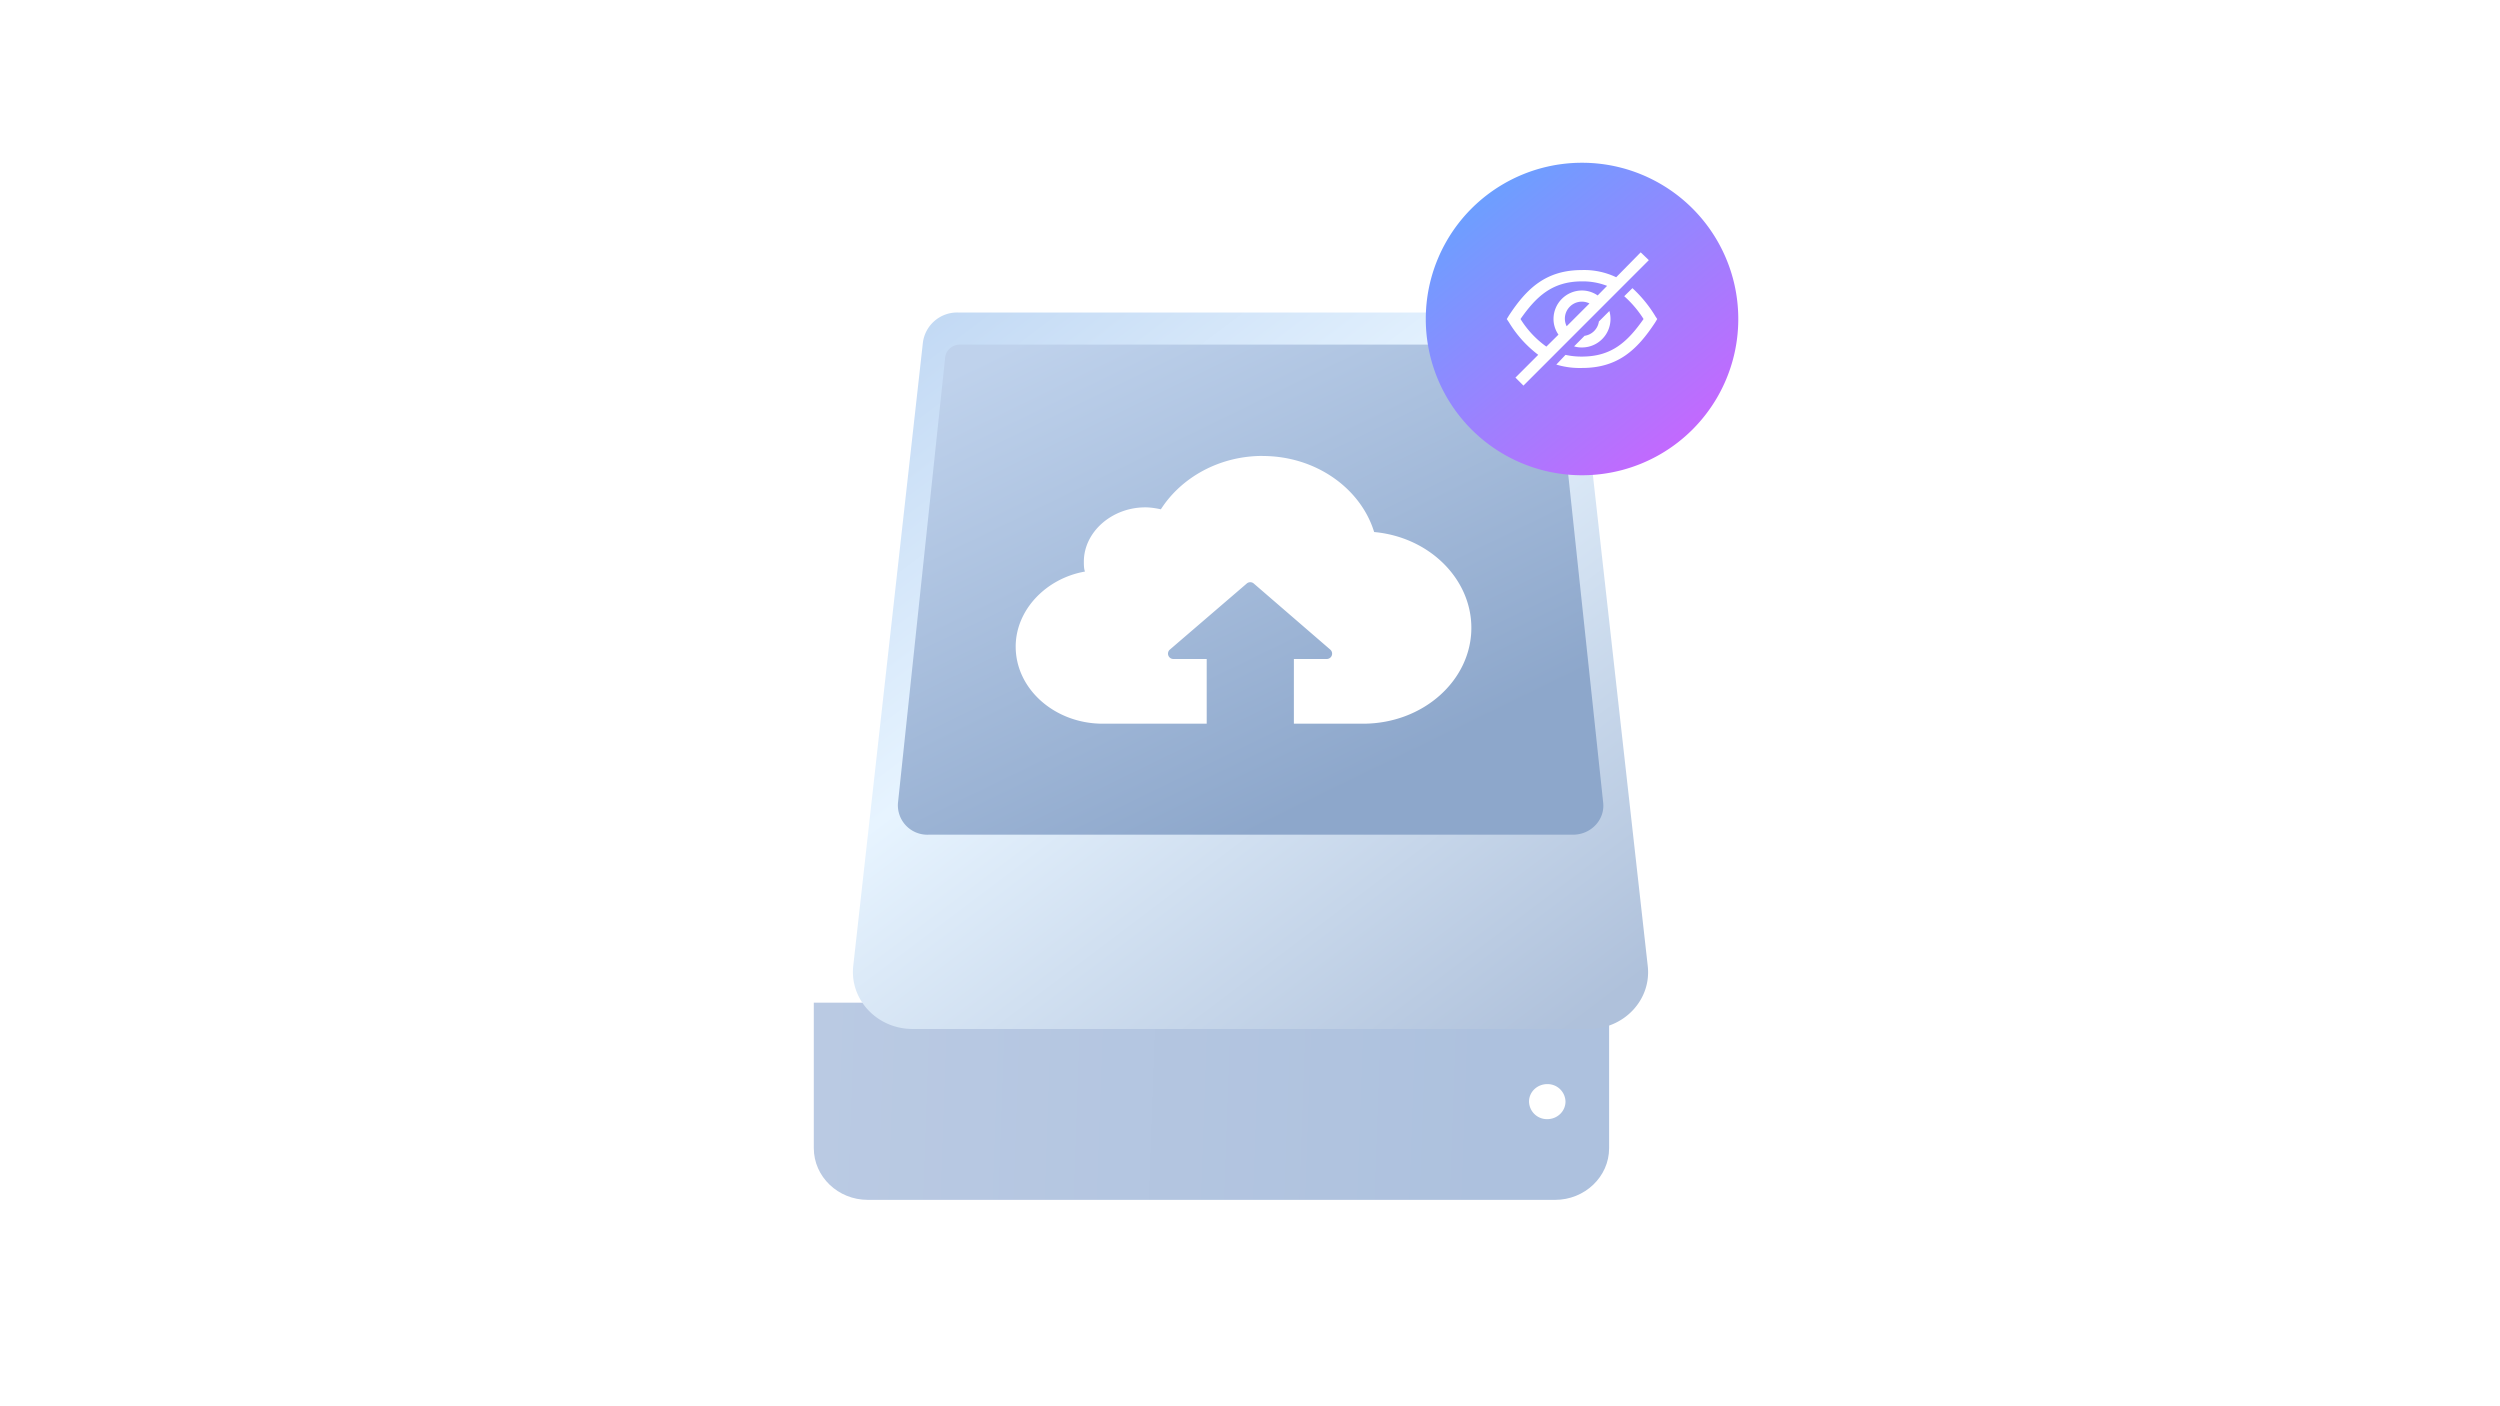 <svg xmlns="http://www.w3.org/2000/svg" width="384" height="216" fill="none" viewBox="0 0 384 216">
  <defs/>
  <g filter="url(#filter0_i)">
    <path fill="url(#paint0_linear)" d="M191.87 150.01H131v22.35c0 4.36 3.7 7.94 8.3 7.94h105.56c4.55 0 8.3-3.54 8.3-7.94V150h-61.3z"/>
  </g>
  <g filter="url(#filter1_i)">
    <path fill="url(#paint1_linear)" d="M253.09 149.35l-10.7-95.76a5.3 5.3 0 00-5.34-4.59h-89.96a5.3 5.3 0 00-5.33 4.6l-10.7 95.75c-.58 5.18 3.66 9.7 9.11 9.7h103.8c5.45.04 9.73-4.48 9.12-9.7z"/>
  </g>
  <path fill="url(#paint2_linear)" d="M246.25 123.31l-7.29-68.43a2.23 2.23 0 00-2.28-1.95h-89.22c-1.18 0-2.16.86-2.28 1.95l-7.25 68.43a4.52 4.52 0 004.64 4.9h99.04c2.77 0 4.92-2.3 4.64-4.9z"/>
  <path fill="#fff" fill-rule="evenodd" d="M193.92 70.04c8.23 0 15.1 5 17.15 11.68 8.41.76 14.93 7.14 14.93 14.72 0 8.04-7.38 14.72-16.64 14.72h-10.62v-9.94h5.05a.82.82 0 00.54-1.44l-11.75-10.15a.82.82 0 00-1.08 0L179.7 99.77a.82.82 0 00.53 1.45h5.12v9.94h-15.96c-7.37 0-13.38-5.31-13.38-11.84 0-5.61 4.63-10.47 10.64-11.53-.17-.45-.17-1.06-.17-1.52 0-4.55 4.29-8.34 9.43-8.34.86 0 1.72.15 2.4.3 3.1-4.85 8.93-8.2 15.62-8.2z" clip-rule="evenodd"/>
  <path fill="#fff" d="M237.66 171.9c1.55 0 2.8-1.21 2.8-2.7a2.75 2.75 0 00-2.8-2.68c-1.55 0-2.8 1.2-2.8 2.68a2.75 2.75 0 002.8 2.7z"/>
  <path fill="url(#paint3_linear)" d="M219 49a24 24 0 1148 0 24 24 0 01-48 0z"/>
  <path fill="#fff" fill-rule="evenodd" d="M248.25 42.58l3.76-3.82 1.25 1.2L234 59.23l-1.23-1.23 3.5-3.5a17.8 17.8 0 01-4.51-5.02l-.32-.47.32-.53c2.74-4.18 5.7-7 11.23-7a11.45 11.45 0 015.25 1.1zm-7.13 4.53a2.6 2.6 0 00-.48 3l3.5-3.5a2.6 2.6 0 00-3.02.5zm4.28-1.73a4.23 4.23 0 00-2.4-.76 4.38 4.38 0 00-4.38 4.38c0 .86.27 1.7.76 2.4l-1.86 1.84a14.75 14.75 0 01-3.97-4.24c2.45-3.5 4.9-5.78 9.45-5.78a10.3 10.3 0 013.85.69l-1.45 1.47z" clip-rule="evenodd"/>
  <path fill="#fff" d="M254.24 48.53a19.66 19.66 0 00-3.5-4.27l-1.26 1.24a16.16 16.16 0 012.97 3.5c-2.45 3.5-4.9 5.77-9.45 5.77-.85.01-1.7-.08-2.54-.26L239.05 56a12.44 12.44 0 003.95.52c5.53 0 8.49-2.81 11.24-7l.31-.52-.32-.47z"/>
  <path fill="#fff" d="M243.38 51.59l-1.6 1.61c.4.12.8.18 1.22.17a4.38 4.38 0 004.2-5.6l-1.61 1.61a2.59 2.59 0 01-2.2 2.2z"/>
  <defs>
    <linearGradient id="paint0_linear" x1="131" x2="234.87" y1="165" y2="168.7" gradientUnits="userSpaceOnUse">
      <stop stop-color="#BACAE3"/>
      <stop offset="1" stop-color="#ADC1DE"/>
    </linearGradient>
    <linearGradient id="paint1_linear" x1="143.5" x2="231.91" y1="49" y2="166.16" gradientUnits="userSpaceOnUse">
      <stop stop-color="#C2D9F4"/>
      <stop offset=".39" stop-color="#E7F4FF"/>
      <stop offset="1" stop-color="#AFC1DB"/>
    </linearGradient>
    <linearGradient id="paint2_linear" x1="155.5" x2="192.09" y1="53" y2="128.22" gradientUnits="userSpaceOnUse">
      <stop stop-color="#BFD2EC"/>
      <stop offset="1" stop-color="#8DA7CB"/>
    </linearGradient>
    <linearGradient id="paint3_linear" x1="225.46" x2="261.7" y1="26.76" y2="71.8" gradientUnits="userSpaceOnUse">
      <stop offset=".01" stop-color="#66A3FF"/>
      <stop offset="1" stop-color="#CC63FE"/>
    </linearGradient>
    <filter id="filter0_i" width="128.16" height="34.28" x="125.01" y="150.01" color-interpolation-filters="sRGB" filterUnits="userSpaceOnUse">
      <feFlood flood-opacity="0" result="BackgroundImageFix"/>
      <feBlend in="SourceGraphic" in2="BackgroundImageFix" result="shape"/>
      <feColorMatrix in="SourceAlpha" result="hardAlpha" values="0 0 0 0 0 0 0 0 0 0 0 0 0 0 0 0 0 0 127 0"/>
      <feOffset dx="-6" dy="4"/>
      <feGaussianBlur stdDeviation="3.5"/>
      <feComposite in2="hardAlpha" k2="-1" k3="1" operator="arithmetic"/>
      <feColorMatrix values="0 0 0 0 0.212 0 0 0 0 0.291 0 0 0 0 0.421 0 0 0 0.31 0"/>
      <feBlend in2="shape" result="effect1_innerShadow"/>
    </filter>
    <filter id="filter1_i" width="122.14" height="111.05" x="131" y="48" color-interpolation-filters="sRGB" filterUnits="userSpaceOnUse">
      <feFlood flood-opacity="0" result="BackgroundImageFix"/>
      <feBlend in="SourceGraphic" in2="BackgroundImageFix" result="shape"/>
      <feColorMatrix in="SourceAlpha" result="hardAlpha" values="0 0 0 0 0 0 0 0 0 0 0 0 0 0 0 0 0 0 127 0"/>
      <feOffset dy="-1"/>
      <feGaussianBlur stdDeviation="1"/>
      <feComposite in2="hardAlpha" k2="-1" k3="1" operator="arithmetic"/>
      <feColorMatrix values="0 0 0 0 1 0 0 0 0 1 0 0 0 0 1 0 0 0 1 0"/>
      <feBlend in2="shape" result="effect1_innerShadow"/>
    </filter>
  </defs>
</svg>
